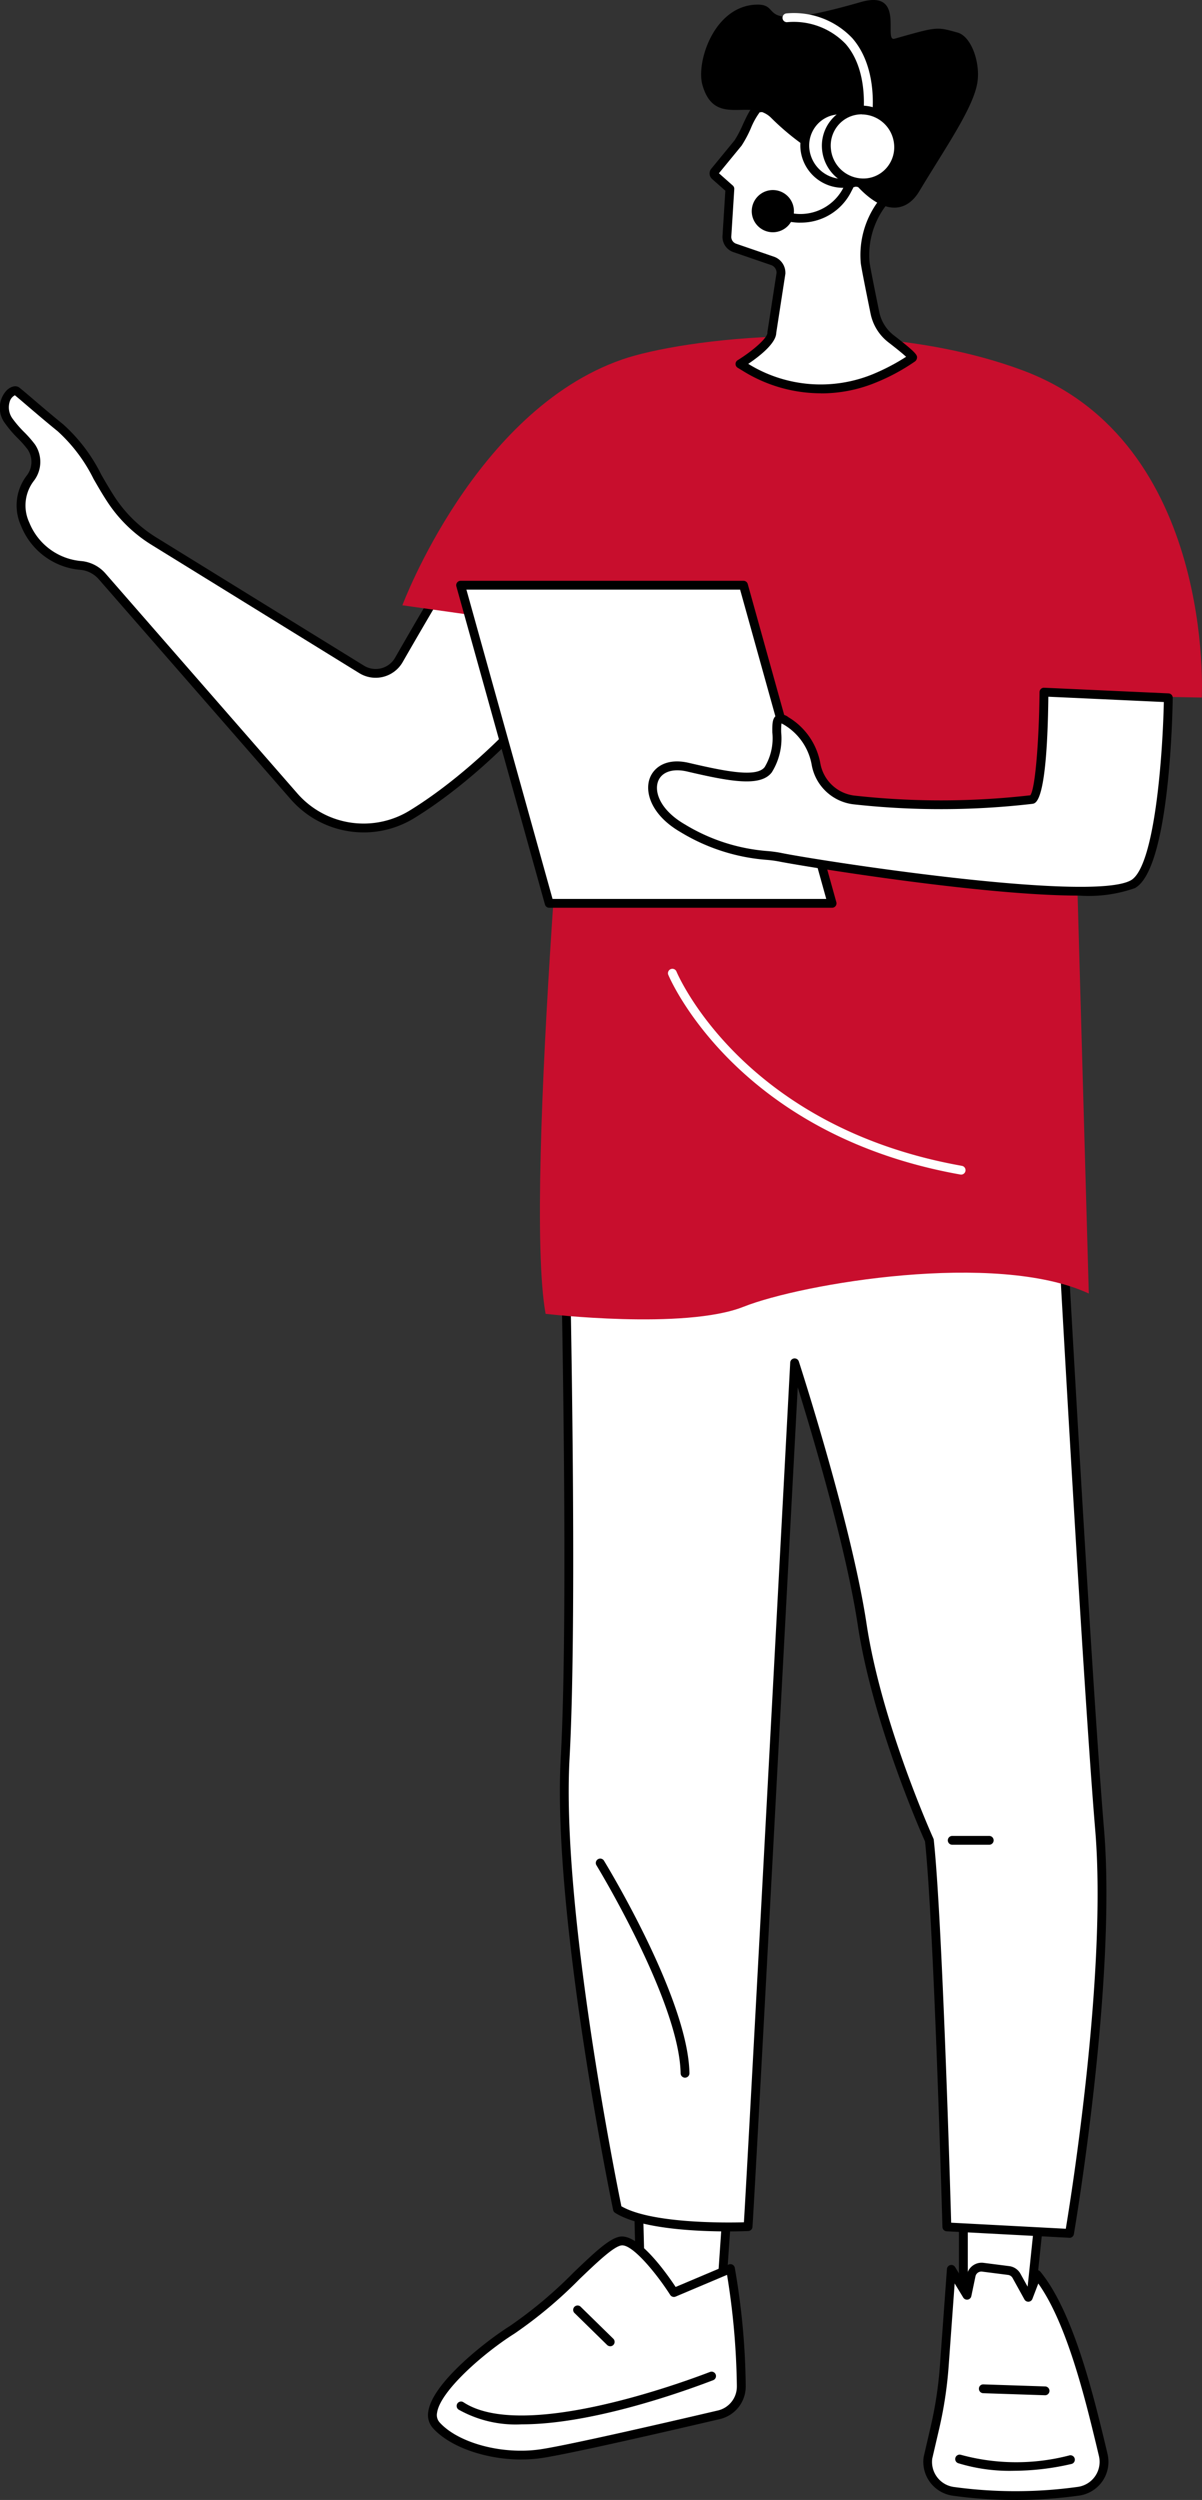 <svg id="manleft" xmlns="http://www.w3.org/2000/svg" width="98" height="203.76" viewBox="0 0 98 203.76">
  <rect x="0" y="0" width="98" height="203.76" fill="#333333" stroke="none"/>
  <path id="Path_2617" data-name="Path 2617" d="M207.434,1675.413l-.835,8.012-5.382.635v-9.5Z" transform="translate(-122.672 -1494.958)" fill="#fff"/>
  <path id="Path_2618" data-name="Path 2618" d="M199.374,1682.576l.042,0,5.382-.635a.359.359,0,0,0,.315-.32l.836-8.012a.359.359,0,0,0-.309-.393l-6.217-.853a.355.355,0,0,0-.285.085.36.36,0,0,0-.123.271v9.5a.36.36,0,0,0,.36.36m5.054-1.318-4.694.554v-8.683l5.464.75Z" transform="translate(-120.83 -1493.113)"/>
  <path id="Path_2619" data-name="Path 2619" d="M171.089,1724.541a37.366,37.366,0,0,0,10.242-.005,2.419,2.419,0,0,0,2.009-2.972c-.951-3.889-2.589-11.269-5.4-14.689l-.7,1.855-.965-1.746a.854.854,0,0,0-.639-.435l-2.113-.27a.855.855,0,0,0-.943.676l-.336,1.609-1.288-2.109-.572,7.879a32.661,32.661,0,0,1-.758,5.012l-.576,2.486a2.413,2.413,0,0,0,2.039,2.711" transform="translate(-93.391 -1521.491)" fill="#fff"/>
  <path id="Path_2620" data-name="Path 2620" d="M174.334,1723.411a37.73,37.73,0,0,0,5.2-.359,2.779,2.779,0,0,0,2.309-3.414l-.2-.841c-.971-4.017-2.6-10.74-5.268-13.99a.355.355,0,0,0-.337-.127.36.36,0,0,0-.278.228l-.424,1.125-.588-1.064a1.218,1.218,0,0,0-.908-.618l-2.113-.27a1.224,1.224,0,0,0-1.341.959l-.151.72-.815-1.334a.36.36,0,0,0-.666.161l-.572,7.879a32.431,32.431,0,0,1-.75,4.957l-.576,2.484a2.787,2.787,0,0,0,2.339,3.149,36.856,36.856,0,0,0,5.138.354m-5.088-.71h0Zm6.958-16.933c2.343,3.288,3.831,9.443,4.739,13.2l.2.843a2.06,2.06,0,0,1-1.709,2.531,36.89,36.89,0,0,1-10.143.005,2.059,2.059,0,0,1-1.733-2.309l.57-2.45a33.135,33.135,0,0,0,.766-5.067l.491-6.76.7,1.153a.36.36,0,0,0,.659-.114l.336-1.609a.492.492,0,0,1,.546-.393l2.113.27a.5.5,0,0,1,.37.252l.965,1.746a.359.359,0,0,0,.651-.047Z" transform="translate(-91.55 -1519.65)"/>
  <path id="Path_2621" data-name="Path 2621" d="M188.534,1801.157a21.073,21.073,0,0,0,4.711-.55.36.36,0,1,0-.161-.7,17.135,17.135,0,0,1-8.817-.05.36.36,0,0,0-.244.677,14.27,14.27,0,0,0,4.512.624" transform="translate(-105.916 -1599.776)"/>
  <path id="Path_2622" data-name="Path 2622" d="M201.638,1765.682a.36.36,0,0,0,.012-.719l-5.045-.167a.348.348,0,0,0-.371.347.36.36,0,0,0,.347.371l5.045.167h.012" transform="translate(-116.422 -1570.457)"/>
  <path id="Path_2623" data-name="Path 2623" d="M363.176,1653.658l-.806,11.692h-6.476l-.3-11.692Z" transform="translate(-303.623 -1477.469)" fill="#fff"/>
  <path id="Path_2624" data-name="Path 2624" d="M354.05,1663.868h6.476a.36.36,0,0,0,.359-.335l.807-11.692a.359.359,0,0,0-.359-.384h-7.584a.36.36,0,0,0-.36.368l.3,11.692a.36.36,0,0,0,.36.351m6.14-.72H354.4l-.282-10.973h6.829Z" transform="translate(-301.779 -1475.627)"/>
  <path id="Path_2625" data-name="Path 2625" d="M375.346,1705.016a2.351,2.351,0,0,1-1.8,2.328c-3.723.872-12.11,2.814-14.5,3.172-3.105.465-6.921-.492-8.562-2.32s3.674-6.193,6.2-7.781c3.747-2.359,7.346-7.022,8.855-7.232s4.327,4.2,4.327,4.2l4.606-1.948a57.758,57.758,0,0,1,.885,9.583" transform="translate(-314.907 -1510.533)" fill="#fff"/>
  <path id="Path_2626" data-name="Path 2626" d="M355.573,1709.156a11.288,11.288,0,0,0,1.676-.121c2.422-.363,10.969-2.344,14.531-3.178a2.725,2.725,0,0,0,2.082-2.683,58.8,58.8,0,0,0-.893-9.648.36.36,0,0,0-.493-.26l-4.328,1.83c-.746-1.129-3-4.313-4.514-4.105-.871.121-2.1,1.294-3.8,2.918a35.466,35.466,0,0,1-5.2,4.367c-2.031,1.279-6.329,4.666-6.652,6.975a1.6,1.6,0,0,0,.38,1.351c1.395,1.554,4.345,2.557,7.207,2.557m17.57-5.973a2,2,0,0,1-1.528,1.972c-3.554.833-12.078,2.808-14.474,3.167-3.094.464-6.714-.5-8.24-2.2a.9.9,0,0,1-.2-.771c.248-1.777,3.832-4.9,6.323-6.465a35.995,35.995,0,0,0,5.311-4.455c1.419-1.356,2.76-2.636,3.4-2.726.883-.118,2.856,2.286,3.974,4.035a.36.36,0,0,0,.443.137l4.192-1.772a60.574,60.574,0,0,1,.8,9.081" transform="translate(-313.063 -1508.697)"/>
  <path id="Path_2627" data-name="Path 2627" d="M368.1,1762.725c5.643,0,12.934-2.581,15.593-3.6a.36.36,0,0,0-.258-.672c-2.515.965-15.3,5.619-20.1,2.478a.359.359,0,1,0-.394.6,9.484,9.484,0,0,0,5.156,1.193" transform="translate(-325.541 -1565.131)"/>
  <path id="Path_2628" data-name="Path 2628" d="M416.467,1728.633a.359.359,0,0,0,.251-.617l-2.683-2.627a.36.36,0,0,0-.5.514l2.683,2.627a.358.358,0,0,0,.251.1" transform="translate(-366.717 -1537.401)"/>
  <path id="Path_2629" data-name="Path 2629" d="M210.638,1177.694s2.007,36.551,3.057,49.168-2.456,32.9-2.456,32.9l-10-.529s-.685-24.66-1.428-31.509c0,0-4.222-9.284-5.474-17.563s-5.514-21.358-5.514-21.358-3.462,65.277-3.8,70.405c0,0-7.839.351-10.649-1.429,0,0-4.98-23.8-4.264-36.752s-.07-45.125-.07-45.125Z" transform="translate(-124.041 -1077.727)" fill="#fff"/>
  <path id="Path_2630" data-name="Path 2630" d="M209.411,1258.276a.36.36,0,0,0,.354-.3c.035-.2,3.5-20.473,2.46-32.991-1.038-12.468-3.036-48.793-3.056-49.158a.359.359,0,0,0-.343-.34l-40.591-1.791a.34.34,0,0,0-.268.1.359.359,0,0,0-.108.266c.008.322.777,32.308.071,45.1-.71,12.848,4.222,36.607,4.272,36.845a.359.359,0,0,0,.159.23c2.873,1.819,10.533,1.5,10.858,1.484a.361.361,0,0,0,.343-.336c.3-4.566,3.108-57.461,3.69-68.43,1.217,3.924,3.953,13.117,4.9,19.414,1.2,7.909,5.132,16.83,5.478,17.6.73,6.833,1.413,31.178,1.42,31.423a.36.36,0,0,0,.341.349l10,.529h.019m-.943-82.083c.2,3.665,2.054,37.008,3.04,48.854.963,11.574-1.964,29.873-2.4,32.494l-9.345-.494c-.085-2.966-.732-24.854-1.42-31.206a.362.362,0,0,0-.03-.11c-.042-.092-4.216-9.335-5.445-17.468-1.241-8.214-5.486-21.285-5.528-21.416a.36.36,0,0,0-.7.092c-.034.641-3.345,63.056-3.775,70.075-1.466.04-7.533.113-9.99-1.306-.423-2.065-4.9-24.29-4.226-36.506.666-12.052.024-41.081-.061-44.768Z" transform="translate(-122.212 -1075.881)"/>
  <path id="Path_2631" data-name="Path 2631" d="M224.422,1491.766h3.055a.36.36,0,0,0,0-.719h-3.055a.36.36,0,0,0,0,.719" transform="translate(-146.805 -1341.41)"/>
  <path id="Path_2632" data-name="Path 2632" d="M383.352,1520.133h.007a.36.36,0,0,0,.353-.366c-.11-6.046-6.7-16.876-6.977-17.334a.36.36,0,0,0-.613.376c.067.11,6.765,11.12,6.871,16.972a.36.36,0,0,0,.36.353" transform="translate(-327.501 -1350.793)"/>
  <path id="Path_2633" data-name="Path 2633" d="M454.09,779.986c-.554-.044-5.161,7.865-7.328,11.642a2.18,2.18,0,0,1-3.039.775l-16.938-10.456a11.137,11.137,0,0,1-3.463-3.358c-1.415-2.156-2.256-4.347-4.15-5.878-1.54-1.245-3.1-2.629-3.567-2.991-.292-.227-1.651.74-.627,2.457.314.528,1.49,1.6,1.811,2.083a2.185,2.185,0,0,1-.057,2.538,3.643,3.643,0,0,0-.432,3.774,5.37,5.37,0,0,0,4.592,3.364,2.628,2.628,0,0,1,1.681.886L438.2,802.731a7.539,7.539,0,0,0,9.621,1.487c5.082-3.1,11.625-9.36,16.338-17.267Z" transform="translate(-414.244 -737.841)" fill="#fff"/>
  <path id="Path_2634" data-name="Path 2634" d="M442.05,803.838a7.882,7.882,0,0,0,4.117-1.162c4.633-2.83,11.389-8.884,16.46-17.39a.36.36,0,0,0-.1-.48l-10.072-6.966a.359.359,0,0,0-.176-.063c-.34-.023-.851-.06-7.668,11.821a1.82,1.82,0,0,1-2.539.648L425.13,779.79a10.84,10.84,0,0,1-3.352-3.25c-.409-.622-.773-1.256-1.126-1.868a13.612,13.612,0,0,0-3.1-4.092c-.889-.719-1.768-1.47-2.474-2.073-.5-.427-.9-.765-1.1-.922-.254-.2-.648-.123-1,.189a2.078,2.078,0,0,0-.156,2.736,8.923,8.923,0,0,0,1.032,1.206,9.371,9.371,0,0,1,.788.891,1.815,1.815,0,0,1-.042,2.118,4,4,0,0,0-.483,4.127,5.719,5.719,0,0,0,4.886,3.589,2.273,2.273,0,0,1,1.451.765l15.631,17.911a7.9,7.9,0,0,0,5.963,2.72m19.786-18.632c-4.983,8.242-11.537,14.1-16.044,16.856a7.172,7.172,0,0,1-9.162-1.417L421,782.734a2.987,2.987,0,0,0-1.91-1.007,5.028,5.028,0,0,1-4.3-3.138,3.293,3.293,0,0,1,.381-3.422,2.533,2.533,0,0,0,.074-2.957,9.351,9.351,0,0,0-.866-.99,8.961,8.961,0,0,1-.936-1.079,1.553,1.553,0,0,1-.21-1.532.864.864,0,0,1,.379-.4c.207.166.563.471,1,.845.672.574,1.593,1.361,2.489,2.086a13.069,13.069,0,0,1,2.928,3.891c.358.622.727,1.264,1.148,1.9a11.56,11.56,0,0,0,3.575,3.467l16.938,10.457a2.54,2.54,0,0,0,3.54-.9c4.3-7.487,6.4-10.745,7.013-11.386Z" transform="translate(-412.399 -735.992)"/>
  <path id="Path_2635" data-name="Path 2635" d="M185.319,771.873S186.446,751.05,170.7,745.2c-12.189-4.53-27.755-2.576-32.633-.883-12.011,4.166-17.923,20.036-17.923,20.036l14.077,1.984s-4.243,45.6-2.4,55.766c0,0,11.328,1.33,16.133-.575s20.6-4.573,28.154-1.081l-1.372-48.77Z" transform="translate(-87.337 -715.019)" fill="#c80e2d"/>
  <path id="Path_2636" data-name="Path 2636" d="M262.116,1074.934a.36.36,0,0,0,.063-.714c-17.978-3.2-23.228-15.724-23.279-15.851a.36.36,0,0,0-.667.269c.052.13,5.431,13.019,23.821,16.29a.371.371,0,0,0,.063.005" transform="translate(-183.753 -979.198)" fill="#fff"/>
  <path id="Path_2637" data-name="Path 2637" d="M312.077,892.7h23.062l-7.223-25.93H304.854Z" transform="translate(-267.3 -819.07)" fill="#fff"/>
  <path id="Path_2638" data-name="Path 2638" d="M310.236,891.213H333.3a.36.36,0,0,0,.346-.456l-7.223-25.93a.359.359,0,0,0-.346-.263H303.013a.36.36,0,0,0-.346.456l7.223,25.93a.359.359,0,0,0,.346.263m22.588-.719H310.509l-7.023-25.211H325.8Z" transform="translate(-265.459 -817.226)"/>
  <path id="Path_2639" data-name="Path 2639" d="M179.047,920.6l-10.142-.46s-.076,8.6-.991,8.75a64.557,64.557,0,0,1-14.531.034,3.581,3.581,0,0,1-3.063-2.921,5.138,5.138,0,0,0-2.434-3.515c-1.535-.951-.021,2.041-1.457,3.968-.771,1.035-3.213.576-6.543-.2s-4.176,2.805-.444,4.97c4.046,2.347,6.617,2.083,7.907,2.358,2.57.547,25.293,4.132,28.8,2.213,2.71-1.482,2.9-15.2,2.9-15.2" transform="translate(-83.798 -863.73)" fill="#fff"/>
  <path id="Path_2640" data-name="Path 2640" d="M169.9,934.875a11.348,11.348,0,0,0,4.58-.608c2.813-1.539,3.065-14.083,3.085-15.508a.36.36,0,0,0-.343-.364l-10.142-.46a.338.338,0,0,0-.263.1.36.36,0,0,0-.112.258c-.032,3.651-.328,7.849-.751,8.408a63.985,63.985,0,0,1-14.368.022,3.213,3.213,0,0,1-2.753-2.631,5.53,5.53,0,0,0-2.6-3.754.952.952,0,0,0-.944-.162c-.38.214-.376.715-.37,1.408a4.552,4.552,0,0,1-.62,2.812c-.648.87-3.179.363-6.174-.335-1.822-.427-2.839.346-3.182,1.21-.463,1.169.114,3.051,2.476,4.421a15.836,15.836,0,0,0,7.046,2.272,9.732,9.732,0,0,1,.967.127c1.285.273,16.356,2.785,24.468,2.785m6.939-15.777c-.081,3.99-.694,13.438-2.7,14.538-3.361,1.837-25.936-1.692-28.554-2.25a10.317,10.317,0,0,0-1.043-.139,15.187,15.187,0,0,1-6.758-2.178c-1.994-1.156-2.522-2.642-2.168-3.534.3-.748,1.2-1.043,2.35-.775,3.474.81,6,1.288,6.913.065a5.2,5.2,0,0,0,.763-3.248,5.3,5.3,0,0,1,.024-.733,1.407,1.407,0,0,1,.193.1,4.766,4.766,0,0,1,2.27,3.276,3.93,3.93,0,0,0,3.374,3.212,64.627,64.627,0,0,0,14.633-.037c.3-.049,1.187-.2,1.288-8.729Z" transform="translate(-81.951 -861.881)"/>
  <path id="Path_2641" data-name="Path 2641" d="M266.756,648.735s2.626-1.616,2.6-2.56l.75-4.85a1.027,1.027,0,0,0-.679-.988l-3.105-1.066a.947.947,0,0,1-.624-.955l.242-3.854-1.217-1.078a.238.238,0,0,1-.026-.329l1.922-2.343c.629-.885,1.26-3,1.774-2.858,0,0,10.955-1.266,11.489,4.258a3.355,3.355,0,0,1-.627,2.252l-.97,1.368a7.012,7.012,0,0,0-1.315,4.74c.036.35.491,2.6.8,4.09a3.581,3.581,0,0,0,1.323,2.121c.856.659,1.9,1.5,1.728,1.553a16.21,16.21,0,0,1-3.128,1.681,11.55,11.55,0,0,1-10.412-.865Z" transform="translate(-206.431 -619.066)" fill="#fff"/>
  <path id="Path_2642" data-name="Path 2642" d="M271.49,649.259a11.7,11.7,0,0,0,4.459-.877,16.441,16.441,0,0,0,3.2-1.724.407.407,0,0,0,.16-.246c.043-.246.067-.381-1.88-1.881a3.225,3.225,0,0,1-1.19-1.908c-.653-3.19-.776-3.909-.79-4.054a6.634,6.634,0,0,1,1.25-4.5l.97-1.368a3.709,3.709,0,0,0,.692-2.495,4.014,4.014,0,0,0-1.544-2.819c-3.051-2.466-9.56-1.848-10.288-1.769-.564-.081-.94.721-1.407,1.724a9.247,9.247,0,0,1-.676,1.29l-1.907,2.323a.6.6,0,0,0,.066.826l1.086.961-.231,3.679a1.311,1.311,0,0,0,.863,1.316l3.108,1.067a.665.665,0,0,1,.437.62l-.745,4.823a.406.406,0,0,0,0,.065c.012.441-1.247,1.516-2.429,2.244a.359.359,0,0,0,0,.613l.521.317a12.065,12.065,0,0,0,6.277,1.767m6.945-2.981a17.093,17.093,0,0,1-2.76,1.439,11.224,11.224,0,0,1-10.088-.839l-.031-.019c.869-.584,2.266-1.658,2.283-2.524l.745-4.822a.377.377,0,0,0,0-.049,1.384,1.384,0,0,0-.919-1.334l-3.108-1.067a.588.588,0,0,1-.382-.592l.242-3.854a.361.361,0,0,0-.121-.292l-1.13-1,1.848-2.252a9.512,9.512,0,0,0,.757-1.423,6.059,6.059,0,0,1,.72-1.3.334.334,0,0,0,.061,0c.068-.008,6.88-.761,9.81,1.608a3.278,3.278,0,0,1,1.28,2.329,2.993,2.993,0,0,1-.562,2.009l-.97,1.368a7.353,7.353,0,0,0-1.379,4.985c.029.281.3,1.669.8,4.125a3.94,3.94,0,0,0,1.456,2.334c.826.636,1.237.987,1.442,1.177" transform="translate(-204.553 -617.197)"/>
  <path id="Path_2643" data-name="Path 2643" d="M236.433,575.055c2.5-.128-.66,2.444,8.588-.214,3.683-1.059,1.791,3.262,2.747,2.99,3.531-1,3.41-.974,5.126-.506,1.137.31,1.862,2.436,1.635,4.019-.3,2.09-2.643,5.407-4.742,8.914-1.087,1.816-3.012,1.98-5.339-.722-.248-.288,1.018-1.982.357-2.713-1.718-1.9-2.481.969-3.868.084a20.743,20.743,0,0,1-3.289-2.685c-1.7-1.556-4.562.865-5.548-2.636-.514-1.826.914-6.356,4.331-6.532" transform="translate(-174.834 -574.674)"/>
  <path id="Path_2644" data-name="Path 2644" d="M293.29,662.371a4.577,4.577,0,0,0,4.09-2.394l.857-1.65A.36.36,0,1,0,297.6,658l-.857,1.65a3.939,3.939,0,0,1-4.532,1.865l-1.552-.465a.36.36,0,1,0-.206.689l1.562.467a4.93,4.93,0,0,0,1.277.169" transform="translate(-228.046 -644.227)"/>
  <path id="Path_2645" data-name="Path 2645" d="M291.442,590.275a.359.359,0,0,0,.355-.3c.027-.166.627-4.09-1.57-6.62a6.56,6.56,0,0,0-5.361-2.028.36.36,0,0,0,.007.719h.007a5.87,5.87,0,0,1,4.8,1.777c1.976,2.273,1.412,6,1.405,6.038a.36.36,0,0,0,.3.412.363.363,0,0,0,.057,0" transform="translate(-220.73 -580.236)" fill="#fff"/>
  <path id="Path_2646" data-name="Path 2646" d="M282.329,632.825a2.892,2.892,0,0,1,2.517-3.293c.177-.021.832-.036,1-.025,1.4.087,2.12,1.183,2.318,2.634.214,1.564-.43,3.026-1.94,3.3-.063.012-.51.045-.574.045a3.119,3.119,0,0,1-3.326-2.665" transform="translate(-216.688 -620.549)" fill="#fff"/>
  <path id="Path_2647" data-name="Path 2647" d="M283.786,634.01h.014c.077,0,.547-.034.639-.051,1.6-.294,2.493-1.784,2.231-3.707-.243-1.781-1.21-2.854-2.652-2.944-.2-.012-.878,0-1.069.027a3.205,3.205,0,0,0-2.178,1.228,3.277,3.277,0,0,0-.654,2.471,3.484,3.484,0,0,0,3.669,2.976m.03-5.987c.068,0,.123,0,.157,0,1.39.086,1.847,1.311,1.985,2.324.173,1.262-.27,2.648-1.649,2.9-.06.009-.449.038-.512.039h-.012a2.756,2.756,0,0,1-2.954-2.354,2.562,2.562,0,0,1,.51-1.932,2.491,2.491,0,0,1,1.693-.954c.118-.014.534-.027.783-.027m-3.342,2.963h0Z" transform="translate(-214.832 -618.71)"/>
  <path id="Path_2648" data-name="Path 2648" d="M271.639,632.813a2.9,2.9,0,0,1,2.586-3.246,3.017,3.017,0,0,1,3.267,2.668,2.9,2.9,0,0,1-2.586,3.247,3.017,3.017,0,0,1-3.267-2.668" transform="translate(-204.247 -620.591)" fill="#fff"/>
  <path id="Path_2649" data-name="Path 2649" d="M272.773,634.01a3.251,3.251,0,0,0,2.527-1.2,3.283,3.283,0,0,0,.7-2.456,3.379,3.379,0,0,0-3.66-2.985,3.214,3.214,0,0,0-2.2,1.189,3.281,3.281,0,0,0-.705,2.457,3.389,3.389,0,0,0,3.336,3m-.1-5.943a2.666,2.666,0,0,1,2.621,2.364,2.569,2.569,0,0,1-.55,1.923,2.5,2.5,0,0,1-1.714.925,2.659,2.659,0,0,1-2.875-2.351A2.571,2.571,0,0,1,270.7,629a2.5,2.5,0,0,1,1.714-.925q.127-.013.254-.013m-2.875,2.9h0Z" transform="translate(-202.403 -618.745)"/>
  <path id="Path_2650" data-name="Path 2650" d="M323.887,671.266a1.72,1.72,0,1,0,1.72-1.732,1.726,1.726,0,0,0-1.72,1.732" transform="translate(-262.597 -654.044)"/>
</svg>
